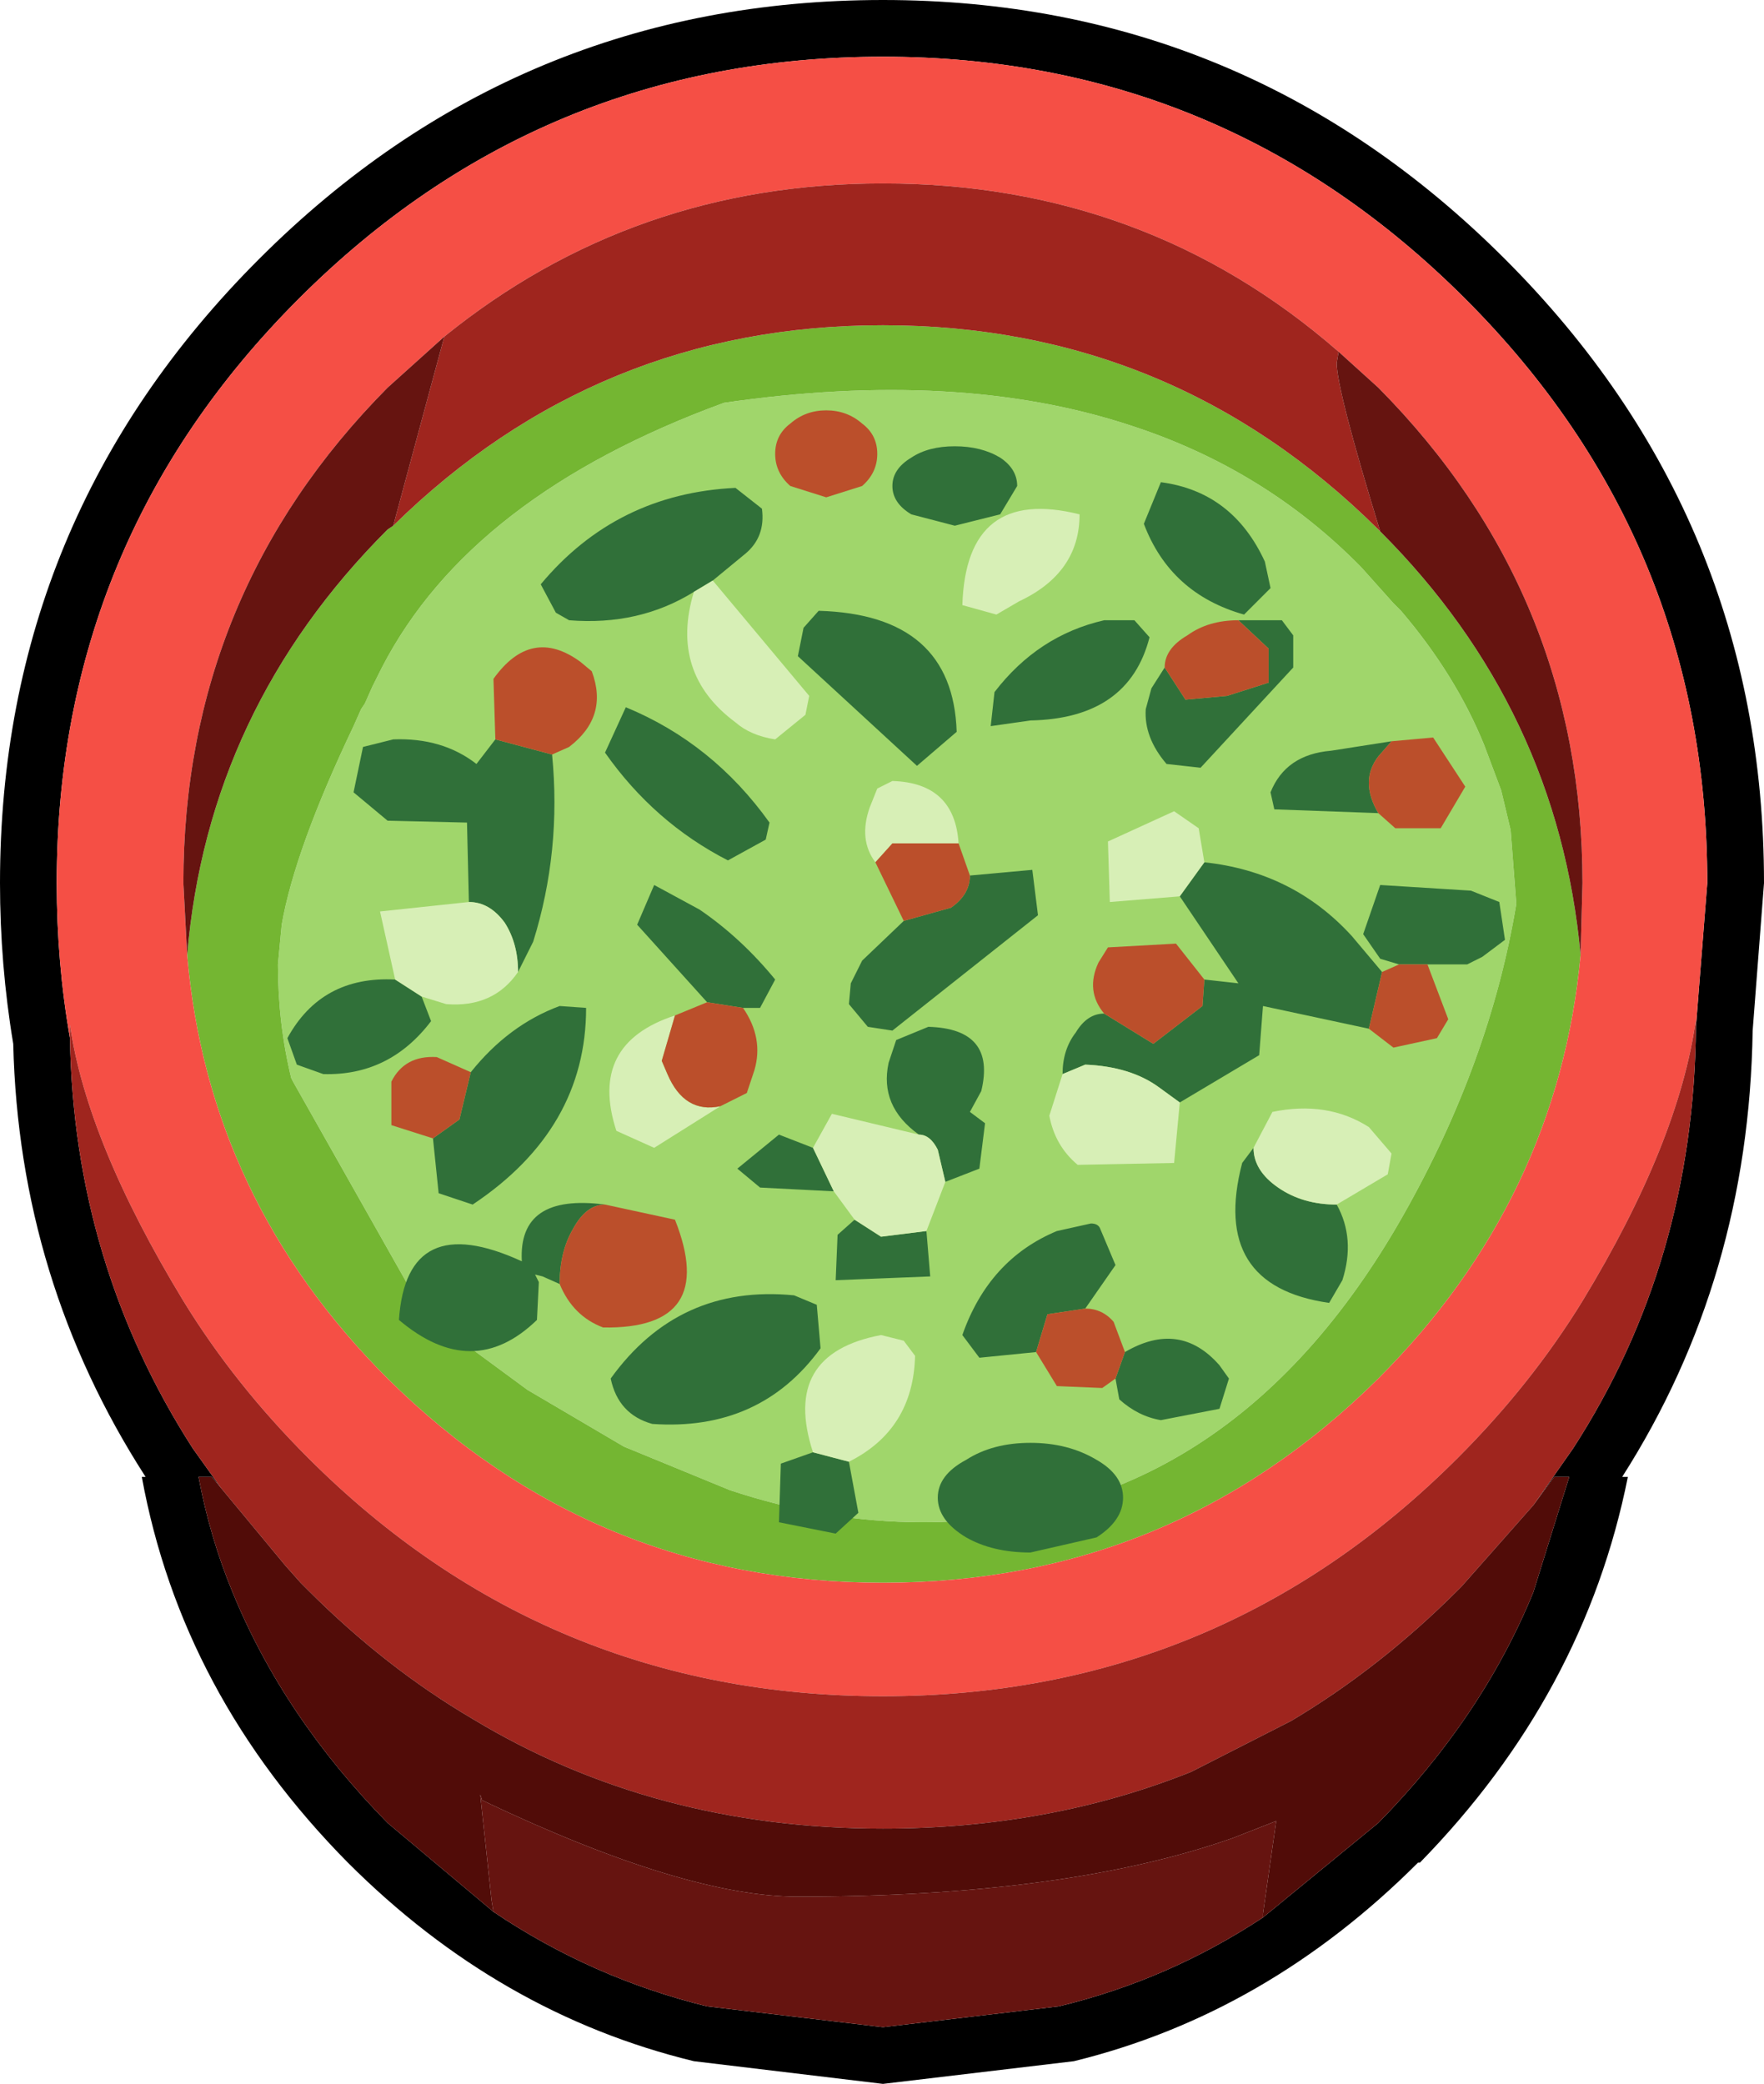 <?xml version="1.0" encoding="UTF-8" standalone="no"?>
<svg xmlns:ffdec="https://www.free-decompiler.com/flash" xmlns:xlink="http://www.w3.org/1999/xlink" ffdec:objectType="shape" height="55.1px" width="46.65px" xmlns="http://www.w3.org/2000/svg">
  <g transform="matrix(1.0, 0.0, 0.0, 1.0, 0.0, 5.0)">
    <path d="M44.85 22.15 L45.15 18.35 Q45.15 9.3 38.75 2.9 32.35 -3.5 23.35 -3.5 14.3 -3.5 7.9 2.9 1.5 9.3 1.5 18.35 1.5 20.45 1.85 22.45 1.95 28.4 5.1 33.3 L5.85 34.35 5.6 34.05 5.25 34.05 Q5.55 35.65 6.15 37.1 7.5 40.4 10.25 43.2 L13.05 45.55 Q15.65 47.3 18.7 48.05 L23.35 48.6 28.0 48.05 Q30.9 47.35 33.4 45.7 L36.45 43.2 Q39.2 40.4 40.55 37.1 L41.5 34.05 41.1 34.05 40.55 34.8 41.6 33.3 Q44.8 28.35 44.85 22.15 M46.35 22.25 Q46.25 28.8 42.9 34.05 L43.05 34.05 Q41.9 39.8 37.55 44.25 L37.5 44.25 Q33.5 48.25 28.4 49.5 L23.35 50.1 18.35 49.5 Q13.2 48.25 9.2 44.25 4.8 39.8 3.75 34.05 L3.85 34.05 Q0.5 28.85 0.35 22.6 0.0 20.5 0.0 18.35 0.0 8.7 6.85 1.85 13.7 -5.0 23.35 -5.0 32.95 -5.0 39.8 1.85 46.65 8.7 46.65 18.35 L46.35 22.25" fill="#000000" fill-rule="evenodd" stroke="none"/>
    <path d="M36.85 10.95 L37.05 11.15 Q38.5 12.85 39.25 14.7 L39.7 15.9 39.95 16.95 40.1 18.9 Q39.4 23.1 37.1 27.15 32.5 35.25 24.4 35.25 21.85 35.25 19.3 34.4 L16.5 33.25 13.95 31.75 12.25 30.5 12.0 30.3 11.0 29.35 7.75 23.6 7.7 23.5 Q7.35 22.05 7.35 20.5 L7.45 19.45 Q7.8 17.45 9.35 14.2 L9.55 13.75 9.65 13.6 9.85 13.15 10.1 12.65 Q12.45 8.1 19.15 5.65 25.35 4.75 29.9 6.25 33.45 7.4 36.0 10.0 L36.85 10.95" fill="#a0d66b" fill-rule="evenodd" stroke="none"/>
    <path d="M36.5 9.05 Q41.2 13.75 41.8 20.25 41.2 26.7 36.45 31.45 31.0 36.85 23.35 36.85 15.7 36.85 10.25 31.45 5.5 26.7 4.95 20.25 5.5 13.75 10.25 9.0 L10.4 8.9 Q15.8 3.6 23.35 3.6 31.0 3.6 36.45 9.0 L36.5 9.05 M36.85 10.95 L36.0 10.0 Q33.45 7.4 29.9 6.25 25.35 4.75 19.15 5.65 12.45 8.1 10.1 12.65 L9.85 13.15 9.65 13.6 9.55 13.75 9.35 14.2 Q7.8 17.45 7.45 19.45 L7.35 20.5 Q7.35 22.05 7.7 23.5 L7.75 23.6 11.0 29.35 12.0 30.3 12.25 30.5 13.95 31.75 16.5 33.25 19.3 34.4 Q21.85 35.25 24.4 35.25 32.5 35.25 37.1 27.15 39.4 23.1 40.1 18.9 L39.95 16.95 39.7 15.9 39.25 14.7 Q38.5 12.85 37.05 11.15 L36.85 10.95" fill="#74b632" fill-rule="evenodd" stroke="none"/>
    <path d="M44.85 22.15 L44.85 21.95 Q44.4 25.2 41.85 29.4 40.5 31.6 38.55 33.55 32.25 39.85 23.35 39.85 14.45 39.85 8.15 33.55 6.2 31.6 4.85 29.4 2.3 25.2 1.85 22.1 L1.85 22.45 Q1.5 20.45 1.5 18.35 1.5 9.3 7.9 2.9 14.3 -3.5 23.35 -3.5 32.35 -3.5 38.75 2.9 45.15 9.3 45.15 18.35 L44.85 22.15 M41.8 20.25 L41.85 18.35 Q41.85 10.7 36.45 5.25 L35.4 4.3 Q30.3 -0.15 23.35 -0.15 16.75 -0.15 11.75 3.9 L10.25 5.25 Q4.85 10.7 4.85 18.35 L4.95 20.25 Q5.5 26.7 10.25 31.45 15.7 36.85 23.35 36.85 31.0 36.85 36.45 31.45 41.2 26.7 41.8 20.25" fill="#f54f45" fill-rule="evenodd" stroke="none"/>
    <path d="M1.85 22.45 L1.85 22.1 Q2.3 25.2 4.85 29.4 6.2 31.6 8.15 33.55 14.45 39.85 23.35 39.85 32.25 39.85 38.55 33.55 40.5 31.6 41.85 29.4 44.4 25.2 44.85 21.95 L44.85 22.15 Q44.8 28.35 41.6 33.3 L40.55 34.8 38.65 36.95 38.55 37.05 Q36.5 39.1 34.15 40.5 L31.5 41.85 Q27.75 43.35 23.35 43.35 17.3 43.35 12.5 40.45 10.2 39.1 8.15 37.05 L7.95 36.85 7.55 36.4 5.85 34.35 5.1 33.3 Q1.95 28.4 1.85 22.45 M35.4 4.3 L35.35 4.6 Q35.35 5.3 36.5 9.05 L36.45 9.0 Q31.0 3.6 23.35 3.6 15.8 3.6 10.4 8.9 L10.75 7.6 11.75 3.9 Q16.75 -0.15 23.35 -0.15 30.3 -0.15 35.4 4.3" fill="#9f251e" fill-rule="evenodd" stroke="none"/>
    <path d="M35.4 4.3 L36.45 5.25 Q41.85 10.7 41.85 18.35 L41.8 20.25 Q41.2 13.75 36.5 9.05 35.35 5.3 35.35 4.6 L35.4 4.3 M4.95 20.25 L4.85 18.35 Q4.85 10.7 10.25 5.25 L11.75 3.9 10.75 7.6 10.4 8.9 10.25 9.0 Q5.5 13.75 4.95 20.25 M33.4 45.7 Q30.9 47.35 28.0 48.05 L23.35 48.6 18.7 48.05 Q15.65 47.3 13.05 45.55 L13.0 45.25 12.7 42.45 12.75 42.6 Q18.1 45.15 21.1 45.15 28.2 45.15 32.6 43.6 L33.75 43.15 33.4 45.6 33.4 45.7" fill="#661410" fill-rule="evenodd" stroke="none"/>
    <path d="M5.85 34.35 L7.55 36.4 7.95 36.85 8.15 37.05 Q10.2 39.1 12.5 40.45 17.3 43.35 23.35 43.35 27.75 43.35 31.5 41.85 L34.15 40.5 Q36.5 39.1 38.55 37.05 L38.65 36.95 40.55 34.8 41.1 34.05 41.5 34.05 40.55 37.1 Q39.2 40.4 36.45 43.2 L33.4 45.7 33.4 45.6 33.75 43.15 32.6 43.6 Q28.2 45.15 21.1 45.15 18.1 45.15 12.75 42.6 L12.7 42.45 13.0 45.25 13.05 45.55 10.25 43.2 Q7.5 40.4 6.15 37.1 5.55 35.65 5.25 34.05 L5.6 34.05 5.85 34.35" fill="#510c08" fill-rule="evenodd" stroke="none"/>
    <path d="M30.8 12.65 L31.35 13.5 32.45 13.4 33.55 13.05 33.55 12.15 32.75 11.4 33.9 11.4 34.2 11.8 34.2 12.65 31.75 15.3 30.85 15.2 Q30.25 14.5 30.3 13.75 L30.45 13.2 30.8 12.65 M32.9 11.25 Q30.95 10.7 30.25 8.85 L30.7 7.75 Q32.6 8.0 33.45 9.85 L33.6 10.55 32.9 11.25 M23.6 7.85 Q23.6 7.4 24.1 7.1 24.55 6.8 25.25 6.8 25.95 6.8 26.45 7.1 26.9 7.4 26.9 7.85 L26.45 8.6 25.25 8.9 24.1 8.6 Q23.6 8.3 23.6 7.85 M21.65 11.15 Q25.2 11.25 25.3 14.35 L24.25 15.25 21.1 12.35 21.25 11.6 21.65 11.15 M30.0 11.4 L30.4 11.85 Q29.85 14.0 27.25 14.05 L26.2 14.2 26.3 13.3 Q27.45 11.8 29.2 11.4 L30.0 11.4 M23.9 19.35 L25.15 19.0 Q25.65 18.65 25.65 18.15 L27.3 18.0 27.45 19.2 23.6 22.25 22.95 22.15 22.45 21.55 22.5 21.0 22.8 20.4 23.9 19.35 M20.25 17.2 L19.25 17.75 Q17.3 16.75 16.0 14.9 L16.55 13.7 Q18.85 14.65 20.35 16.75 L20.25 17.2 M18.35 10.65 Q16.9 11.55 15.05 11.4 L14.7 11.2 14.3 10.45 Q16.3 8.05 19.45 7.9 L20.15 8.45 Q20.25 9.2 19.7 9.65 L18.85 10.35 18.35 10.65 M24.3 25.0 Q23.25 24.25 23.5 23.1 L23.7 22.5 24.55 22.15 Q26.35 22.2 25.95 23.85 L25.65 24.4 26.05 24.7 25.9 25.9 25.0 26.25 24.8 25.4 Q24.6 25.0 24.3 25.0 M24.5 27.55 L24.6 28.75 22.1 28.85 22.15 27.65 22.6 27.25 23.3 27.7 24.5 27.55 M22.05 26.5 L20.1 26.4 19.5 25.9 20.6 25.0 21.5 25.35 22.05 26.5 M29.2 21.8 L30.5 22.6 31.8 21.6 31.85 20.9 32.75 21.0 31.2 18.7 31.85 17.8 Q34.2 18.05 35.75 19.75 L36.55 20.7 36.2 22.2 33.4 21.6 33.3 22.9 31.2 24.15 30.65 23.75 Q29.9 23.2 28.7 23.15 L28.1 23.4 Q28.1 22.75 28.45 22.3 28.75 21.8 29.2 21.8 M37.0 20.5 L36.5 20.35 36.05 19.7 36.5 18.4 38.9 18.55 39.65 18.85 39.8 19.85 39.2 20.3 38.8 20.5 37.75 20.5 37.0 20.5 M36.8 14.6 L36.45 15.0 Q35.95 15.65 36.45 16.5 L33.7 16.4 33.6 15.95 Q34.0 14.95 35.2 14.85 L36.8 14.6 M12.4 18.85 L12.35 16.75 10.25 16.7 9.35 15.95 9.6 14.75 10.4 14.55 Q11.7 14.5 12.6 15.2 L13.1 14.55 14.6 14.95 Q14.85 17.5 14.1 19.9 L13.7 20.7 Q13.7 19.95 13.35 19.4 12.95 18.85 12.4 18.85 M11.15 21.35 L11.4 22.0 Q10.3 23.45 8.55 23.4 L7.85 23.15 7.6 22.45 Q8.5 20.8 10.45 20.9 L11.15 21.35 M11.45 25.1 L12.15 24.6 12.45 23.35 Q13.45 22.1 14.8 21.6 L15.5 21.65 Q15.5 24.85 12.5 26.85 L11.6 26.55 11.45 25.1 M18.7 21.5 L16.85 19.45 17.3 18.4 18.5 19.05 Q19.6 19.8 20.5 20.9 L20.1 21.65 19.65 21.65 18.7 21.5 M14.8 28.95 L14.35 28.75 14.15 28.7 14.25 28.9 14.2 29.9 Q12.5 31.55 10.55 29.9 10.75 26.95 13.8 28.35 13.7 26.55 16.0 26.85 15.5 26.85 15.15 27.5 14.8 28.1 14.8 28.95 M16.15 31.45 Q17.95 28.95 21.0 29.25 L21.6 29.5 21.7 30.65 Q20.1 32.85 17.25 32.65 16.35 32.4 16.15 31.45 M35.35 26.85 Q35.85 27.75 35.5 28.85 L35.15 29.45 Q32.0 29.0 32.85 25.75 L33.15 25.35 Q33.15 25.95 33.8 26.4 34.45 26.85 35.35 26.85 M29.75 30.75 Q31.2 29.9 32.25 31.1 L32.5 31.45 32.25 32.25 30.7 32.55 Q30.1 32.45 29.6 32.0 L29.5 31.45 29.75 30.75 M27.4 30.75 L25.9 30.9 25.45 30.3 Q26.15 28.3 27.95 27.55 L28.85 27.35 Q29.05 27.35 29.1 27.5 L29.5 28.45 28.7 29.6 27.7 29.75 27.4 30.75 M22.45 33.65 L22.7 35.0 22.1 35.55 20.6 35.25 20.65 33.7 21.5 33.4 22.45 33.65 M27.25 33.15 Q28.25 33.15 29.0 33.6 29.7 34.0 29.7 34.6 29.7 35.2 29.0 35.65 L27.25 36.05 Q26.25 36.05 25.55 35.65 24.8 35.2 24.8 34.6 24.8 34.0 25.55 33.6 26.25 33.15 27.25 33.15" fill="#307039" fill-rule="evenodd" stroke="none"/>
    <path d="M26.35 11.25 L25.45 11.0 Q25.55 7.85 28.55 8.6 28.55 10.15 26.95 10.9 L26.35 11.25 M25.35 17.3 L23.6 17.3 23.15 17.8 Q22.7 17.2 23.0 16.35 L23.2 15.85 23.6 15.65 Q25.25 15.7 25.35 17.3 M18.85 10.35 L21.4 13.4 21.3 13.9 20.5 14.55 Q19.85 14.45 19.45 14.1 17.7 12.8 18.35 10.65 L18.85 10.35 M24.3 25.0 Q24.6 25.0 24.8 25.4 L25.0 26.25 24.5 27.55 23.3 27.7 22.6 27.25 22.05 26.5 21.5 25.35 22.0 24.45 24.3 25.0 M31.2 18.7 L29.35 18.85 29.3 17.25 31.05 16.45 31.7 16.9 31.85 17.8 31.2 18.7 M31.2 24.15 L31.05 25.75 28.5 25.8 Q27.9 25.3 27.75 24.5 L28.1 23.4 28.7 23.15 Q29.9 23.2 30.65 23.75 L31.2 24.15 M13.7 20.7 Q13.05 21.65 11.8 21.55 L11.15 21.35 10.45 20.9 10.05 19.1 12.4 18.85 Q12.95 18.85 13.35 19.4 13.7 19.95 13.7 20.7 M19.05 24.25 L17.3 25.35 16.3 24.9 Q15.55 22.6 17.85 21.85 L17.5 23.05 17.65 23.4 Q18.1 24.45 19.05 24.25 M33.15 25.35 L33.65 24.4 Q35.1 24.1 36.2 24.8 L36.8 25.5 36.7 26.05 35.35 26.85 Q34.45 26.85 33.8 26.4 33.15 25.95 33.15 25.35 M21.5 33.4 Q20.65 30.8 23.3 30.3 L23.9 30.45 24.2 30.85 Q24.15 32.8 22.45 33.65 L21.5 33.4" fill="#d7efb6" fill-rule="evenodd" stroke="none"/>
    <path d="M30.8 12.65 Q30.8 12.15 31.4 11.8 31.95 11.4 32.75 11.4 L33.55 12.15 33.55 13.05 32.45 13.4 31.35 13.5 30.8 12.65 M22.8 7.85 L21.85 8.15 20.9 7.85 Q20.5 7.5 20.5 7.0 20.5 6.5 20.9 6.2 21.3 5.85 21.85 5.85 22.4 5.85 22.8 6.2 23.2 6.5 23.2 7.0 23.2 7.5 22.8 7.85 M25.35 17.3 L25.65 18.15 Q25.65 18.65 25.15 19.0 L23.9 19.35 23.15 17.8 23.6 17.3 25.35 17.3 M29.2 21.8 Q28.7 21.2 29.05 20.45 L29.3 20.05 31.1 19.95 31.85 20.9 31.8 21.6 30.5 22.6 29.2 21.8 M36.55 20.7 L37.0 20.5 37.75 20.5 38.3 21.95 38.0 22.45 36.85 22.7 36.2 22.2 36.55 20.7 M36.45 16.5 Q35.95 15.65 36.45 15.0 L36.8 14.6 37.9 14.5 38.75 15.8 38.1 16.9 36.9 16.9 36.45 16.5 M13.1 14.55 L13.05 12.95 Q14.05 11.55 15.35 12.5 L15.65 12.75 Q16.1 13.95 15.05 14.75 L14.6 14.95 13.1 14.55 M11.45 25.1 L10.35 24.75 10.35 23.6 Q10.7 22.9 11.55 22.95 L12.45 23.35 12.15 24.6 11.45 25.1 M19.65 21.65 Q20.2 22.45 19.95 23.3 L19.75 23.9 19.05 24.25 Q18.1 24.45 17.65 23.4 L17.5 23.05 17.85 21.85 18.7 21.5 19.65 21.65 M16.0 26.85 L17.85 27.25 Q19.0 30.15 15.95 30.1 15.15 29.8 14.8 28.95 14.8 28.1 15.15 27.5 15.5 26.85 16.0 26.85 M29.5 31.45 L29.15 31.7 27.95 31.65 27.4 30.75 27.7 29.75 28.7 29.6 Q29.15 29.6 29.45 29.95 L29.75 30.75 29.5 31.45" fill="#bb4f2b" fill-rule="evenodd" stroke="none"/>
  </g>
</svg>
